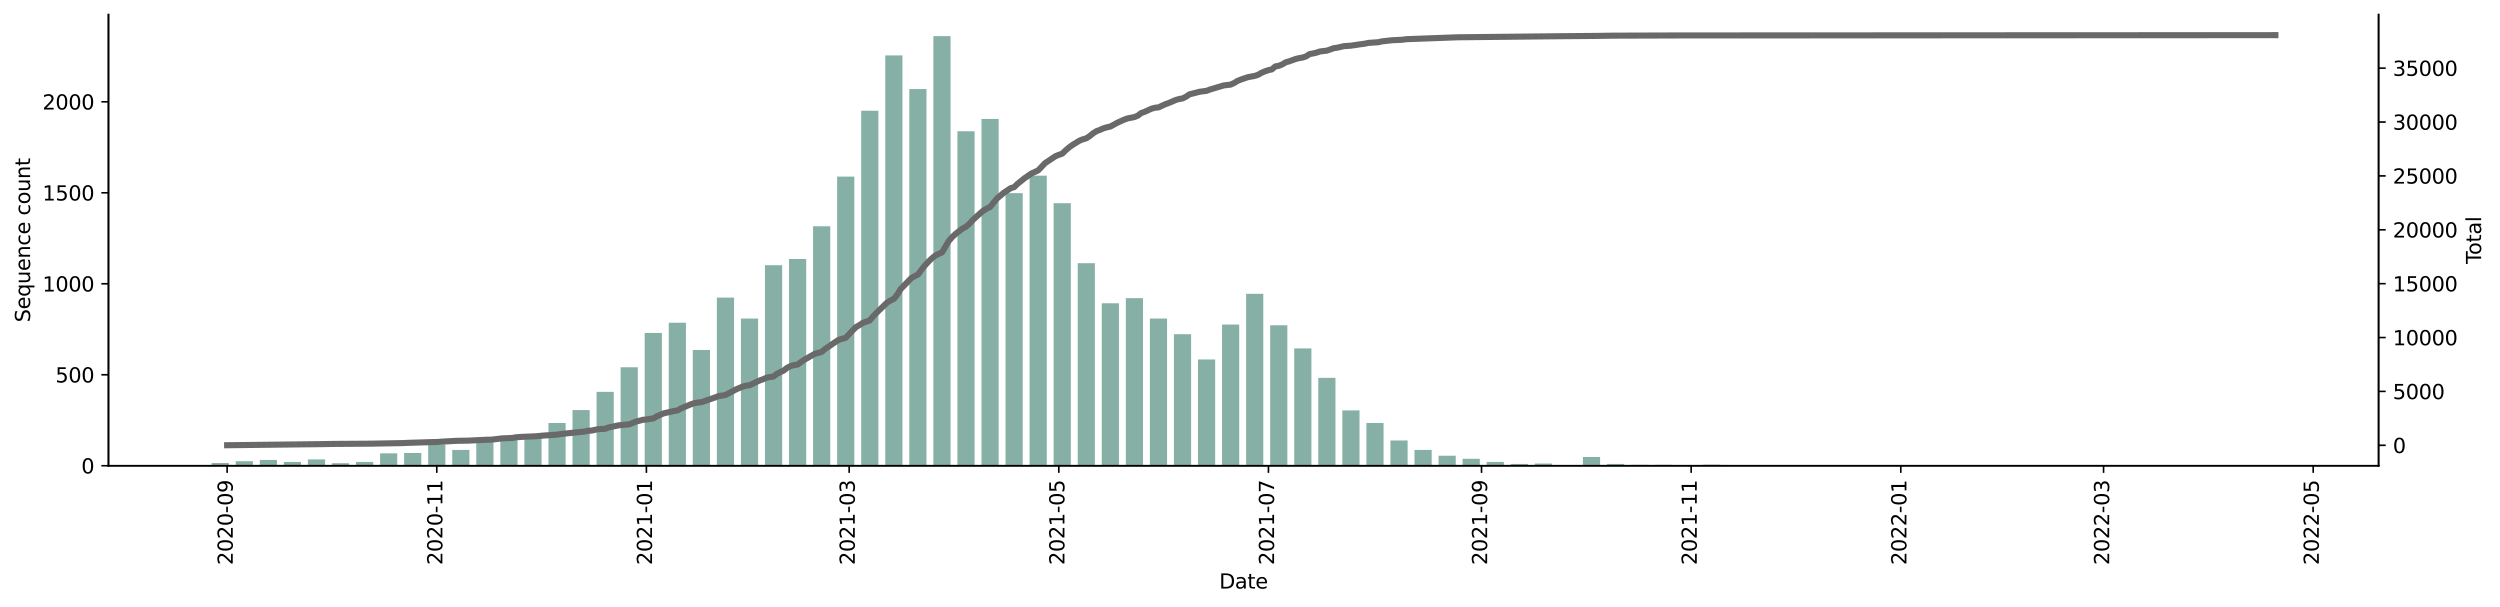 <?xml version="1.0" encoding="utf-8" standalone="no"?>
<!DOCTYPE svg PUBLIC "-//W3C//DTD SVG 1.1//EN"
  "http://www.w3.org/Graphics/SVG/1.1/DTD/svg11.dtd">
<svg xmlns:xlink="http://www.w3.org/1999/xlink" width="1229.019pt" height="298.621pt" viewBox="0 0 1229.019 298.621" xmlns="http://www.w3.org/2000/svg" version="1.1">
 <defs>
  <style type="text/css">*{stroke-linejoin: round; stroke-linecap: butt}</style>
 </defs>
 <g id="figure_1">
  <g id="patch_1">
   <path d="M 0 298.621 
L 1229.019 298.621 
L 1229.019 0 
L 0 0 
z
" style="fill: #ffffff"/>
  </g>
  <g id="axes_1">
   <g id="patch_2">
    <path d="M 53.328 228.96 
L 1169.328 228.96 
L 1169.328 7.2 
L 53.328 7.2 
z
" style="fill: #ffffff"/>
   </g>
   <g id="patch_3">
    <path d="M 104.055 228.96 
L 112.503 228.96 
L 112.503 227.618 
L 104.055 227.618 
z
" clip-path="url(#p3240ec5fbb)" style="fill: #86b0a6"/>
   </g>
   <g id="patch_4">
    <path d="M 115.882 228.96 
L 124.329 228.96 
L 124.329 226.724 
L 115.882 226.724 
z
" clip-path="url(#p3240ec5fbb)" style="fill: #86b0a6"/>
   </g>
   <g id="patch_5">
    <path d="M 127.708 228.96 
L 136.156 228.96 
L 136.156 226.097 
L 127.708 226.097 
z
" clip-path="url(#p3240ec5fbb)" style="fill: #86b0a6"/>
   </g>
   <g id="patch_6">
    <path d="M 139.535 228.96 
L 147.982 228.96 
L 147.982 227.081 
L 139.535 227.081 
z
" clip-path="url(#p3240ec5fbb)" style="fill: #86b0a6"/>
   </g>
   <g id="patch_7">
    <path d="M 151.361 228.96 
L 159.809 228.96 
L 159.809 225.829 
L 151.361 225.829 
z
" clip-path="url(#p3240ec5fbb)" style="fill: #86b0a6"/>
   </g>
   <g id="patch_8">
    <path d="M 163.188 228.96 
L 171.635 228.96 
L 171.635 227.708 
L 163.188 227.708 
z
" clip-path="url(#p3240ec5fbb)" style="fill: #86b0a6"/>
   </g>
   <g id="patch_9">
    <path d="M 175.014 228.96 
L 183.462 228.96 
L 183.462 227.081 
L 175.014 227.081 
z
" clip-path="url(#p3240ec5fbb)" style="fill: #86b0a6"/>
   </g>
   <g id="patch_10">
    <path d="M 186.841 228.96 
L 195.288 228.96 
L 195.288 222.877 
L 186.841 222.877 
z
" clip-path="url(#p3240ec5fbb)" style="fill: #86b0a6"/>
   </g>
   <g id="patch_11">
    <path d="M 198.667 228.96 
L 207.115 228.96 
L 207.115 222.698 
L 198.667 222.698 
z
" clip-path="url(#p3240ec5fbb)" style="fill: #86b0a6"/>
   </g>
   <g id="patch_12">
    <path d="M 210.494 228.96 
L 218.941 228.96 
L 218.941 218.494 
L 210.494 218.494 
z
" clip-path="url(#p3240ec5fbb)" style="fill: #86b0a6"/>
   </g>
   <g id="patch_13">
    <path d="M 222.32 228.96 
L 230.768 228.96 
L 230.768 221.178 
L 222.32 221.178 
z
" clip-path="url(#p3240ec5fbb)" style="fill: #86b0a6"/>
   </g>
   <g id="patch_14">
    <path d="M 234.147 228.96 
L 242.594 228.96 
L 242.594 216.168 
L 234.147 216.168 
z
" clip-path="url(#p3240ec5fbb)" style="fill: #86b0a6"/>
   </g>
   <g id="patch_15">
    <path d="M 245.973 228.96 
L 254.421 228.96 
L 254.421 215.005 
L 245.973 215.005 
z
" clip-path="url(#p3240ec5fbb)" style="fill: #86b0a6"/>
   </g>
   <g id="patch_16">
    <path d="M 257.8 228.96 
L 266.248 228.96 
L 266.248 214.469 
L 257.8 214.469 
z
" clip-path="url(#p3240ec5fbb)" style="fill: #86b0a6"/>
   </g>
   <g id="patch_17">
    <path d="M 269.627 228.96 
L 278.074 228.96 
L 278.074 207.938 
L 269.627 207.938 
z
" clip-path="url(#p3240ec5fbb)" style="fill: #86b0a6"/>
   </g>
   <g id="patch_18">
    <path d="M 281.453 228.96 
L 289.901 228.96 
L 289.901 201.587 
L 281.453 201.587 
z
" clip-path="url(#p3240ec5fbb)" style="fill: #86b0a6"/>
   </g>
   <g id="patch_19">
    <path d="M 293.28 228.96 
L 301.727 228.96 
L 301.727 192.642 
L 293.28 192.642 
z
" clip-path="url(#p3240ec5fbb)" style="fill: #86b0a6"/>
   </g>
   <g id="patch_20">
    <path d="M 305.106 228.96 
L 313.554 228.96 
L 313.554 180.566 
L 305.106 180.566 
z
" clip-path="url(#p3240ec5fbb)" style="fill: #86b0a6"/>
   </g>
   <g id="patch_21">
    <path d="M 316.933 228.96 
L 325.38 228.96 
L 325.38 163.659 
L 316.933 163.659 
z
" clip-path="url(#p3240ec5fbb)" style="fill: #86b0a6"/>
   </g>
   <g id="patch_22">
    <path d="M 328.759 228.96 
L 337.207 228.96 
L 337.207 158.649 
L 328.759 158.649 
z
" clip-path="url(#p3240ec5fbb)" style="fill: #86b0a6"/>
   </g>
   <g id="patch_23">
    <path d="M 340.586 228.96 
L 349.033 228.96 
L 349.033 172.067 
L 340.586 172.067 
z
" clip-path="url(#p3240ec5fbb)" style="fill: #86b0a6"/>
   </g>
   <g id="patch_24">
    <path d="M 352.412 228.96 
L 360.86 228.96 
L 360.86 146.305 
L 352.412 146.305 
z
" clip-path="url(#p3240ec5fbb)" style="fill: #86b0a6"/>
   </g>
   <g id="patch_25">
    <path d="M 364.239 228.96 
L 372.686 228.96 
L 372.686 156.592 
L 364.239 156.592 
z
" clip-path="url(#p3240ec5fbb)" style="fill: #86b0a6"/>
   </g>
   <g id="patch_26">
    <path d="M 376.065 228.96 
L 384.513 228.96 
L 384.513 130.382 
L 376.065 130.382 
z
" clip-path="url(#p3240ec5fbb)" style="fill: #86b0a6"/>
   </g>
   <g id="patch_27">
    <path d="M 387.892 228.96 
L 396.339 228.96 
L 396.339 127.341 
L 387.892 127.341 
z
" clip-path="url(#p3240ec5fbb)" style="fill: #86b0a6"/>
   </g>
   <g id="patch_28">
    <path d="M 399.718 228.96 
L 408.166 228.96 
L 408.166 111.239 
L 399.718 111.239 
z
" clip-path="url(#p3240ec5fbb)" style="fill: #86b0a6"/>
   </g>
   <g id="patch_29">
    <path d="M 411.545 228.96 
L 419.992 228.96 
L 419.992 86.818 
L 411.545 86.818 
z
" clip-path="url(#p3240ec5fbb)" style="fill: #86b0a6"/>
   </g>
   <g id="patch_30">
    <path d="M 423.371 228.96 
L 431.819 228.96 
L 431.819 54.436 
L 423.371 54.436 
z
" clip-path="url(#p3240ec5fbb)" style="fill: #86b0a6"/>
   </g>
   <g id="patch_31">
    <path d="M 435.198 228.96 
L 443.645 228.96 
L 443.645 27.242 
L 435.198 27.242 
z
" clip-path="url(#p3240ec5fbb)" style="fill: #86b0a6"/>
   </g>
   <g id="patch_32">
    <path d="M 447.024 228.96 
L 455.472 228.96 
L 455.472 43.791 
L 447.024 43.791 
z
" clip-path="url(#p3240ec5fbb)" style="fill: #86b0a6"/>
   </g>
   <g id="patch_33">
    <path d="M 458.851 228.96 
L 467.298 228.96 
L 467.298 17.76 
L 458.851 17.76 
z
" clip-path="url(#p3240ec5fbb)" style="fill: #86b0a6"/>
   </g>
   <g id="patch_34">
    <path d="M 470.677 228.96 
L 479.125 228.96 
L 479.125 64.544 
L 470.677 64.544 
z
" clip-path="url(#p3240ec5fbb)" style="fill: #86b0a6"/>
   </g>
   <g id="patch_35">
    <path d="M 482.504 228.96 
L 490.951 228.96 
L 490.951 58.461 
L 482.504 58.461 
z
" clip-path="url(#p3240ec5fbb)" style="fill: #86b0a6"/>
   </g>
   <g id="patch_36">
    <path d="M 494.33 228.96 
L 502.778 228.96 
L 502.778 94.958 
L 494.33 94.958 
z
" clip-path="url(#p3240ec5fbb)" style="fill: #86b0a6"/>
   </g>
   <g id="patch_37">
    <path d="M 506.157 228.96 
L 514.604 228.96 
L 514.604 86.371 
L 506.157 86.371 
z
" clip-path="url(#p3240ec5fbb)" style="fill: #86b0a6"/>
   </g>
   <g id="patch_38">
    <path d="M 517.983 228.96 
L 526.431 228.96 
L 526.431 99.878 
L 517.983 99.878 
z
" clip-path="url(#p3240ec5fbb)" style="fill: #86b0a6"/>
   </g>
   <g id="patch_39">
    <path d="M 529.81 228.96 
L 538.257 228.96 
L 538.257 129.398 
L 529.81 129.398 
z
" clip-path="url(#p3240ec5fbb)" style="fill: #86b0a6"/>
   </g>
   <g id="patch_40">
    <path d="M 541.636 228.96 
L 550.084 228.96 
L 550.084 149.078 
L 541.636 149.078 
z
" clip-path="url(#p3240ec5fbb)" style="fill: #86b0a6"/>
   </g>
   <g id="patch_41">
    <path d="M 553.463 228.96 
L 561.91 228.96 
L 561.91 146.573 
L 553.463 146.573 
z
" clip-path="url(#p3240ec5fbb)" style="fill: #86b0a6"/>
   </g>
   <g id="patch_42">
    <path d="M 565.289 228.96 
L 573.737 228.96 
L 573.737 156.592 
L 565.289 156.592 
z
" clip-path="url(#p3240ec5fbb)" style="fill: #86b0a6"/>
   </g>
   <g id="patch_43">
    <path d="M 577.116 228.96 
L 585.563 228.96 
L 585.563 164.285 
L 577.116 164.285 
z
" clip-path="url(#p3240ec5fbb)" style="fill: #86b0a6"/>
   </g>
   <g id="patch_44">
    <path d="M 588.942 228.96 
L 597.39 228.96 
L 597.39 176.719 
L 588.942 176.719 
z
" clip-path="url(#p3240ec5fbb)" style="fill: #86b0a6"/>
   </g>
   <g id="patch_45">
    <path d="M 600.769 228.96 
L 609.216 228.96 
L 609.216 159.544 
L 600.769 159.544 
z
" clip-path="url(#p3240ec5fbb)" style="fill: #86b0a6"/>
   </g>
   <g id="patch_46">
    <path d="M 612.595 228.96 
L 621.043 228.96 
L 621.043 144.426 
L 612.595 144.426 
z
" clip-path="url(#p3240ec5fbb)" style="fill: #86b0a6"/>
   </g>
   <g id="patch_47">
    <path d="M 624.422 228.96 
L 632.869 228.96 
L 632.869 159.902 
L 624.422 159.902 
z
" clip-path="url(#p3240ec5fbb)" style="fill: #86b0a6"/>
   </g>
   <g id="patch_48">
    <path d="M 636.248 228.96 
L 644.696 228.96 
L 644.696 171.262 
L 636.248 171.262 
z
" clip-path="url(#p3240ec5fbb)" style="fill: #86b0a6"/>
   </g>
   <g id="patch_49">
    <path d="M 648.075 228.96 
L 656.522 228.96 
L 656.522 185.754 
L 648.075 185.754 
z
" clip-path="url(#p3240ec5fbb)" style="fill: #86b0a6"/>
   </g>
   <g id="patch_50">
    <path d="M 659.901 228.96 
L 668.349 228.96 
L 668.349 201.766 
L 659.901 201.766 
z
" clip-path="url(#p3240ec5fbb)" style="fill: #86b0a6"/>
   </g>
   <g id="patch_51">
    <path d="M 671.728 228.96 
L 680.175 228.96 
L 680.175 207.938 
L 671.728 207.938 
z
" clip-path="url(#p3240ec5fbb)" style="fill: #86b0a6"/>
   </g>
   <g id="patch_52">
    <path d="M 683.554 228.96 
L 692.002 228.96 
L 692.002 216.526 
L 683.554 216.526 
z
" clip-path="url(#p3240ec5fbb)" style="fill: #86b0a6"/>
   </g>
   <g id="patch_53">
    <path d="M 695.381 228.96 
L 703.828 228.96 
L 703.828 221.178 
L 695.381 221.178 
z
" clip-path="url(#p3240ec5fbb)" style="fill: #86b0a6"/>
   </g>
   <g id="patch_54">
    <path d="M 707.207 228.96 
L 715.655 228.96 
L 715.655 224.04 
L 707.207 224.04 
z
" clip-path="url(#p3240ec5fbb)" style="fill: #86b0a6"/>
   </g>
   <g id="patch_55">
    <path d="M 719.034 228.96 
L 727.481 228.96 
L 727.481 225.561 
L 719.034 225.561 
z
" clip-path="url(#p3240ec5fbb)" style="fill: #86b0a6"/>
   </g>
   <g id="patch_56">
    <path d="M 730.86 228.96 
L 739.308 228.96 
L 739.308 227.081 
L 730.86 227.081 
z
" clip-path="url(#p3240ec5fbb)" style="fill: #86b0a6"/>
   </g>
   <g id="patch_57">
    <path d="M 742.687 228.96 
L 751.134 228.96 
L 751.134 228.065 
L 742.687 228.065 
z
" clip-path="url(#p3240ec5fbb)" style="fill: #86b0a6"/>
   </g>
   <g id="patch_58">
    <path d="M 754.513 228.96 
L 762.961 228.96 
L 762.961 227.887 
L 754.513 227.887 
z
" clip-path="url(#p3240ec5fbb)" style="fill: #86b0a6"/>
   </g>
   <g id="patch_59">
    <path d="M 766.34 228.96 
L 774.787 228.96 
L 774.787 228.692 
L 766.34 228.692 
z
" clip-path="url(#p3240ec5fbb)" style="fill: #86b0a6"/>
   </g>
   <g id="patch_60">
    <path d="M 778.166 228.96 
L 786.614 228.96 
L 786.614 224.666 
L 778.166 224.666 
z
" clip-path="url(#p3240ec5fbb)" style="fill: #86b0a6"/>
   </g>
   <g id="patch_61">
    <path d="M 789.993 228.96 
L 798.44 228.96 
L 798.44 228.065 
L 789.993 228.065 
z
" clip-path="url(#p3240ec5fbb)" style="fill: #86b0a6"/>
   </g>
   <g id="patch_62">
    <path d="M 801.819 228.96 
L 810.267 228.96 
L 810.267 228.513 
L 801.819 228.513 
z
" clip-path="url(#p3240ec5fbb)" style="fill: #86b0a6"/>
   </g>
   <g id="patch_63">
    <path d="M 813.646 228.96 
L 822.093 228.96 
L 822.093 228.513 
L 813.646 228.513 
z
" clip-path="url(#p3240ec5fbb)" style="fill: #86b0a6"/>
   </g>
   <g id="patch_64">
    <path d="M 825.472 228.96 
L 833.92 228.96 
L 833.92 228.692 
L 825.472 228.692 
z
" clip-path="url(#p3240ec5fbb)" style="fill: #86b0a6"/>
   </g>
   <g id="patch_65">
    <path d="M 837.299 228.96 
L 845.746 228.96 
L 845.746 228.423 
L 837.299 228.423 
z
" clip-path="url(#p3240ec5fbb)" style="fill: #86b0a6"/>
   </g>
   <g id="patch_66">
    <path d="M 849.125 228.96 
L 857.573 228.96 
L 857.573 228.871 
L 849.125 228.871 
z
" clip-path="url(#p3240ec5fbb)" style="fill: #86b0a6"/>
   </g>
   <g id="patch_67">
    <path d="M 860.952 228.96 
L 869.399 228.96 
L 869.399 228.781 
L 860.952 228.781 
z
" clip-path="url(#p3240ec5fbb)" style="fill: #86b0a6"/>
   </g>
   <g id="patch_68">
    <path d="M 872.778 228.96 
L 881.226 228.96 
L 881.226 228.692 
L 872.778 228.692 
z
" clip-path="url(#p3240ec5fbb)" style="fill: #86b0a6"/>
   </g>
   <g id="patch_69">
    <path d="M 884.605 228.96 
L 893.052 228.96 
L 893.052 228.871 
L 884.605 228.871 
z
" clip-path="url(#p3240ec5fbb)" style="fill: #86b0a6"/>
   </g>
   <g id="patch_70">
    <path d="M 896.431 228.96 
L 904.879 228.96 
L 904.879 228.871 
L 896.431 228.871 
z
" clip-path="url(#p3240ec5fbb)" style="fill: #86b0a6"/>
   </g>
   <g id="patch_71">
    <path d="M 920.084 228.96 
L 928.532 228.96 
L 928.532 228.871 
L 920.084 228.871 
z
" clip-path="url(#p3240ec5fbb)" style="fill: #86b0a6"/>
   </g>
   <g id="patch_72">
    <path d="M 931.911 228.96 
L 940.358 228.96 
L 940.358 228.871 
L 931.911 228.871 
z
" clip-path="url(#p3240ec5fbb)" style="fill: #86b0a6"/>
   </g>
   <g id="patch_73">
    <path d="M 955.564 228.96 
L 964.011 228.96 
L 964.011 228.781 
L 955.564 228.781 
z
" clip-path="url(#p3240ec5fbb)" style="fill: #86b0a6"/>
   </g>
   <g id="patch_74">
    <path d="M 1002.87 228.96 
L 1011.318 228.96 
L 1011.318 228.871 
L 1002.87 228.871 
z
" clip-path="url(#p3240ec5fbb)" style="fill: #86b0a6"/>
   </g>
   <g id="patch_75">
    <path d="M 1014.697 228.96 
L 1023.144 228.96 
L 1023.144 228.871 
L 1014.697 228.871 
z
" clip-path="url(#p3240ec5fbb)" style="fill: #86b0a6"/>
   </g>
   <g id="patch_76">
    <path d="M 1026.523 228.96 
L 1034.971 228.96 
L 1034.971 228.871 
L 1026.523 228.871 
z
" clip-path="url(#p3240ec5fbb)" style="fill: #86b0a6"/>
   </g>
   <g id="patch_77">
    <path d="M 1050.176 228.96 
L 1058.624 228.96 
L 1058.624 228.781 
L 1050.176 228.781 
z
" clip-path="url(#p3240ec5fbb)" style="fill: #86b0a6"/>
   </g>
   <g id="patch_78">
    <path d="M 1062.003 228.96 
L 1070.45 228.96 
L 1070.45 228.871 
L 1062.003 228.871 
z
" clip-path="url(#p3240ec5fbb)" style="fill: #86b0a6"/>
   </g>
   <g id="patch_79">
    <path d="M 1109.309 228.96 
L 1117.756 228.96 
L 1117.756 228.871 
L 1109.309 228.871 
z
" clip-path="url(#p3240ec5fbb)" style="fill: #86b0a6"/>
   </g>
   <g id="matplotlib.axis_1">
    <g id="xtick_1">
     <g id="line2d_1">
      <defs>
       <path id="m8bbe78a001" d="M 0 0 
L 0 3.5 
" style="stroke: #000000; stroke-width: 0.8"/>
      </defs>
      <g>
       <use xlink:href="#m8bbe78a001" x="111.658" y="228.96" style="stroke: #000000; stroke-width: 0.8"/>
      </g>
     </g>
     <g id="text_1">
      <!-- 2020-09 -->
      <g transform="translate(114.418 277.743)rotate(-90)scale(0.1 -0.1)">
       <defs>
        <path id="DejaVuSans-32" d="M 1228 531 
L 3431 531 
L 3431 0 
L 469 0 
L 469 531 
Q 828 903 1448 1529 
Q 2069 2156 2228 2338 
Q 2531 2678 2651 2914 
Q 2772 3150 2772 3378 
Q 2772 3750 2511 3984 
Q 2250 4219 1831 4219 
Q 1534 4219 1204 4116 
Q 875 4013 500 3803 
L 500 4441 
Q 881 4594 1212 4672 
Q 1544 4750 1819 4750 
Q 2544 4750 2975 4387 
Q 3406 4025 3406 3419 
Q 3406 3131 3298 2873 
Q 3191 2616 2906 2266 
Q 2828 2175 2409 1742 
Q 1991 1309 1228 531 
z
" transform="scale(0.016)"/>
        <path id="DejaVuSans-30" d="M 2034 4250 
Q 1547 4250 1301 3770 
Q 1056 3291 1056 2328 
Q 1056 1369 1301 889 
Q 1547 409 2034 409 
Q 2525 409 2770 889 
Q 3016 1369 3016 2328 
Q 3016 3291 2770 3770 
Q 2525 4250 2034 4250 
z
M 2034 4750 
Q 2819 4750 3233 4129 
Q 3647 3509 3647 2328 
Q 3647 1150 3233 529 
Q 2819 -91 2034 -91 
Q 1250 -91 836 529 
Q 422 1150 422 2328 
Q 422 3509 836 4129 
Q 1250 4750 2034 4750 
z
" transform="scale(0.016)"/>
        <path id="DejaVuSans-2d" d="M 313 2009 
L 1997 2009 
L 1997 1497 
L 313 1497 
L 313 2009 
z
" transform="scale(0.016)"/>
        <path id="DejaVuSans-39" d="M 703 97 
L 703 672 
Q 941 559 1184 500 
Q 1428 441 1663 441 
Q 2288 441 2617 861 
Q 2947 1281 2994 2138 
Q 2813 1869 2534 1725 
Q 2256 1581 1919 1581 
Q 1219 1581 811 2004 
Q 403 2428 403 3163 
Q 403 3881 828 4315 
Q 1253 4750 1959 4750 
Q 2769 4750 3195 4129 
Q 3622 3509 3622 2328 
Q 3622 1225 3098 567 
Q 2575 -91 1691 -91 
Q 1453 -91 1209 -44 
Q 966 3 703 97 
z
M 1959 2075 
Q 2384 2075 2632 2365 
Q 2881 2656 2881 3163 
Q 2881 3666 2632 3958 
Q 2384 4250 1959 4250 
Q 1534 4250 1286 3958 
Q 1038 3666 1038 3163 
Q 1038 2656 1286 2365 
Q 1534 2075 1959 2075 
z
" transform="scale(0.016)"/>
       </defs>
       <use xlink:href="#DejaVuSans-32"/>
       <use xlink:href="#DejaVuSans-30" x="63.623"/>
       <use xlink:href="#DejaVuSans-32" x="127.246"/>
       <use xlink:href="#DejaVuSans-30" x="190.869"/>
       <use xlink:href="#DejaVuSans-2d" x="254.492"/>
       <use xlink:href="#DejaVuSans-30" x="290.576"/>
       <use xlink:href="#DejaVuSans-39" x="354.199"/>
      </g>
     </g>
    </g>
    <g id="xtick_2">
     <g id="line2d_2">
      <g>
       <use xlink:href="#m8bbe78a001" x="214.718" y="228.96" style="stroke: #000000; stroke-width: 0.8"/>
      </g>
     </g>
     <g id="text_2">
      <!-- 2020-11 -->
      <g transform="translate(217.477 277.743)rotate(-90)scale(0.1 -0.1)">
       <defs>
        <path id="DejaVuSans-31" d="M 794 531 
L 1825 531 
L 1825 4091 
L 703 3866 
L 703 4441 
L 1819 4666 
L 2450 4666 
L 2450 531 
L 3481 531 
L 3481 0 
L 794 0 
L 794 531 
z
" transform="scale(0.016)"/>
       </defs>
       <use xlink:href="#DejaVuSans-32"/>
       <use xlink:href="#DejaVuSans-30" x="63.623"/>
       <use xlink:href="#DejaVuSans-32" x="127.246"/>
       <use xlink:href="#DejaVuSans-30" x="190.869"/>
       <use xlink:href="#DejaVuSans-2d" x="254.492"/>
       <use xlink:href="#DejaVuSans-31" x="290.576"/>
       <use xlink:href="#DejaVuSans-31" x="354.199"/>
      </g>
     </g>
    </g>
    <g id="xtick_3">
     <g id="line2d_3">
      <g>
       <use xlink:href="#m8bbe78a001" x="317.777" y="228.96" style="stroke: #000000; stroke-width: 0.8"/>
      </g>
     </g>
     <g id="text_3">
      <!-- 2021-01 -->
      <g transform="translate(320.537 277.743)rotate(-90)scale(0.1 -0.1)">
       <use xlink:href="#DejaVuSans-32"/>
       <use xlink:href="#DejaVuSans-30" x="63.623"/>
       <use xlink:href="#DejaVuSans-32" x="127.246"/>
       <use xlink:href="#DejaVuSans-31" x="190.869"/>
       <use xlink:href="#DejaVuSans-2d" x="254.492"/>
       <use xlink:href="#DejaVuSans-30" x="290.576"/>
       <use xlink:href="#DejaVuSans-31" x="354.199"/>
      </g>
     </g>
    </g>
    <g id="xtick_4">
     <g id="line2d_4">
      <g>
       <use xlink:href="#m8bbe78a001" x="417.458" y="228.96" style="stroke: #000000; stroke-width: 0.8"/>
      </g>
     </g>
     <g id="text_4">
      <!-- 2021-03 -->
      <g transform="translate(420.217 277.743)rotate(-90)scale(0.1 -0.1)">
       <defs>
        <path id="DejaVuSans-33" d="M 2597 2516 
Q 3050 2419 3304 2112 
Q 3559 1806 3559 1356 
Q 3559 666 3084 287 
Q 2609 -91 1734 -91 
Q 1441 -91 1130 -33 
Q 819 25 488 141 
L 488 750 
Q 750 597 1062 519 
Q 1375 441 1716 441 
Q 2309 441 2620 675 
Q 2931 909 2931 1356 
Q 2931 1769 2642 2001 
Q 2353 2234 1838 2234 
L 1294 2234 
L 1294 2753 
L 1863 2753 
Q 2328 2753 2575 2939 
Q 2822 3125 2822 3475 
Q 2822 3834 2567 4026 
Q 2313 4219 1838 4219 
Q 1578 4219 1281 4162 
Q 984 4106 628 3988 
L 628 4550 
Q 988 4650 1302 4700 
Q 1616 4750 1894 4750 
Q 2613 4750 3031 4423 
Q 3450 4097 3450 3541 
Q 3450 3153 3228 2886 
Q 3006 2619 2597 2516 
z
" transform="scale(0.016)"/>
       </defs>
       <use xlink:href="#DejaVuSans-32"/>
       <use xlink:href="#DejaVuSans-30" x="63.623"/>
       <use xlink:href="#DejaVuSans-32" x="127.246"/>
       <use xlink:href="#DejaVuSans-31" x="190.869"/>
       <use xlink:href="#DejaVuSans-2d" x="254.492"/>
       <use xlink:href="#DejaVuSans-30" x="290.576"/>
       <use xlink:href="#DejaVuSans-33" x="354.199"/>
      </g>
     </g>
    </g>
    <g id="xtick_5">
     <g id="line2d_5">
      <g>
       <use xlink:href="#m8bbe78a001" x="520.517" y="228.96" style="stroke: #000000; stroke-width: 0.8"/>
      </g>
     </g>
     <g id="text_5">
      <!-- 2021-05 -->
      <g transform="translate(523.277 277.743)rotate(-90)scale(0.1 -0.1)">
       <defs>
        <path id="DejaVuSans-35" d="M 691 4666 
L 3169 4666 
L 3169 4134 
L 1269 4134 
L 1269 2991 
Q 1406 3038 1543 3061 
Q 1681 3084 1819 3084 
Q 2600 3084 3056 2656 
Q 3513 2228 3513 1497 
Q 3513 744 3044 326 
Q 2575 -91 1722 -91 
Q 1428 -91 1123 -41 
Q 819 9 494 109 
L 494 744 
Q 775 591 1075 516 
Q 1375 441 1709 441 
Q 2250 441 2565 725 
Q 2881 1009 2881 1497 
Q 2881 1984 2565 2268 
Q 2250 2553 1709 2553 
Q 1456 2553 1204 2497 
Q 953 2441 691 2322 
L 691 4666 
z
" transform="scale(0.016)"/>
       </defs>
       <use xlink:href="#DejaVuSans-32"/>
       <use xlink:href="#DejaVuSans-30" x="63.623"/>
       <use xlink:href="#DejaVuSans-32" x="127.246"/>
       <use xlink:href="#DejaVuSans-31" x="190.869"/>
       <use xlink:href="#DejaVuSans-2d" x="254.492"/>
       <use xlink:href="#DejaVuSans-30" x="290.576"/>
       <use xlink:href="#DejaVuSans-35" x="354.199"/>
      </g>
     </g>
    </g>
    <g id="xtick_6">
     <g id="line2d_6">
      <g>
       <use xlink:href="#m8bbe78a001" x="623.577" y="228.96" style="stroke: #000000; stroke-width: 0.8"/>
      </g>
     </g>
     <g id="text_6">
      <!-- 2021-07 -->
      <g transform="translate(626.336 277.743)rotate(-90)scale(0.1 -0.1)">
       <defs>
        <path id="DejaVuSans-37" d="M 525 4666 
L 3525 4666 
L 3525 4397 
L 1831 0 
L 1172 0 
L 2766 4134 
L 525 4134 
L 525 4666 
z
" transform="scale(0.016)"/>
       </defs>
       <use xlink:href="#DejaVuSans-32"/>
       <use xlink:href="#DejaVuSans-30" x="63.623"/>
       <use xlink:href="#DejaVuSans-32" x="127.246"/>
       <use xlink:href="#DejaVuSans-31" x="190.869"/>
       <use xlink:href="#DejaVuSans-2d" x="254.492"/>
       <use xlink:href="#DejaVuSans-30" x="290.576"/>
       <use xlink:href="#DejaVuSans-37" x="354.199"/>
      </g>
     </g>
    </g>
    <g id="xtick_7">
     <g id="line2d_7">
      <g>
       <use xlink:href="#m8bbe78a001" x="728.326" y="228.96" style="stroke: #000000; stroke-width: 0.8"/>
      </g>
     </g>
     <g id="text_7">
      <!-- 2021-09 -->
      <g transform="translate(731.085 277.743)rotate(-90)scale(0.1 -0.1)">
       <use xlink:href="#DejaVuSans-32"/>
       <use xlink:href="#DejaVuSans-30" x="63.623"/>
       <use xlink:href="#DejaVuSans-32" x="127.246"/>
       <use xlink:href="#DejaVuSans-31" x="190.869"/>
       <use xlink:href="#DejaVuSans-2d" x="254.492"/>
       <use xlink:href="#DejaVuSans-30" x="290.576"/>
       <use xlink:href="#DejaVuSans-39" x="354.199"/>
      </g>
     </g>
    </g>
    <g id="xtick_8">
     <g id="line2d_8">
      <g>
       <use xlink:href="#m8bbe78a001" x="831.386" y="228.96" style="stroke: #000000; stroke-width: 0.8"/>
      </g>
     </g>
     <g id="text_8">
      <!-- 2021-11 -->
      <g transform="translate(834.145 277.743)rotate(-90)scale(0.1 -0.1)">
       <use xlink:href="#DejaVuSans-32"/>
       <use xlink:href="#DejaVuSans-30" x="63.623"/>
       <use xlink:href="#DejaVuSans-32" x="127.246"/>
       <use xlink:href="#DejaVuSans-31" x="190.869"/>
       <use xlink:href="#DejaVuSans-2d" x="254.492"/>
       <use xlink:href="#DejaVuSans-31" x="290.576"/>
       <use xlink:href="#DejaVuSans-31" x="354.199"/>
      </g>
     </g>
    </g>
    <g id="xtick_9">
     <g id="line2d_9">
      <g>
       <use xlink:href="#m8bbe78a001" x="934.445" y="228.96" style="stroke: #000000; stroke-width: 0.8"/>
      </g>
     </g>
     <g id="text_9">
      <!-- 2022-01 -->
      <g transform="translate(937.205 277.743)rotate(-90)scale(0.1 -0.1)">
       <use xlink:href="#DejaVuSans-32"/>
       <use xlink:href="#DejaVuSans-30" x="63.623"/>
       <use xlink:href="#DejaVuSans-32" x="127.246"/>
       <use xlink:href="#DejaVuSans-32" x="190.869"/>
       <use xlink:href="#DejaVuSans-2d" x="254.492"/>
       <use xlink:href="#DejaVuSans-30" x="290.576"/>
       <use xlink:href="#DejaVuSans-31" x="354.199"/>
      </g>
     </g>
    </g>
    <g id="xtick_10">
     <g id="line2d_10">
      <g>
       <use xlink:href="#m8bbe78a001" x="1034.126" y="228.96" style="stroke: #000000; stroke-width: 0.8"/>
      </g>
     </g>
     <g id="text_10">
      <!-- 2022-03 -->
      <g transform="translate(1036.885 277.743)rotate(-90)scale(0.1 -0.1)">
       <use xlink:href="#DejaVuSans-32"/>
       <use xlink:href="#DejaVuSans-30" x="63.623"/>
       <use xlink:href="#DejaVuSans-32" x="127.246"/>
       <use xlink:href="#DejaVuSans-32" x="190.869"/>
       <use xlink:href="#DejaVuSans-2d" x="254.492"/>
       <use xlink:href="#DejaVuSans-30" x="290.576"/>
       <use xlink:href="#DejaVuSans-33" x="354.199"/>
      </g>
     </g>
    </g>
    <g id="xtick_11">
     <g id="line2d_11">
      <g>
       <use xlink:href="#m8bbe78a001" x="1137.185" y="228.96" style="stroke: #000000; stroke-width: 0.8"/>
      </g>
     </g>
     <g id="text_11">
      <!-- 2022-05 -->
      <g transform="translate(1139.945 277.743)rotate(-90)scale(0.1 -0.1)">
       <use xlink:href="#DejaVuSans-32"/>
       <use xlink:href="#DejaVuSans-30" x="63.623"/>
       <use xlink:href="#DejaVuSans-32" x="127.246"/>
       <use xlink:href="#DejaVuSans-32" x="190.869"/>
       <use xlink:href="#DejaVuSans-2d" x="254.492"/>
       <use xlink:href="#DejaVuSans-30" x="290.576"/>
       <use xlink:href="#DejaVuSans-35" x="354.199"/>
      </g>
     </g>
    </g>
    <g id="text_12">
     <!-- Date -->
     <g transform="translate(599.377 289.341)scale(0.1 -0.1)">
      <defs>
       <path id="DejaVuSans-44" d="M 1259 4147 
L 1259 519 
L 2022 519 
Q 2988 519 3436 956 
Q 3884 1394 3884 2338 
Q 3884 3275 3436 3711 
Q 2988 4147 2022 4147 
L 1259 4147 
z
M 628 4666 
L 1925 4666 
Q 3281 4666 3915 4102 
Q 4550 3538 4550 2338 
Q 4550 1131 3912 565 
Q 3275 0 1925 0 
L 628 0 
L 628 4666 
z
" transform="scale(0.016)"/>
       <path id="DejaVuSans-61" d="M 2194 1759 
Q 1497 1759 1228 1600 
Q 959 1441 959 1056 
Q 959 750 1161 570 
Q 1363 391 1709 391 
Q 2188 391 2477 730 
Q 2766 1069 2766 1631 
L 2766 1759 
L 2194 1759 
z
M 3341 1997 
L 3341 0 
L 2766 0 
L 2766 531 
Q 2569 213 2275 61 
Q 1981 -91 1556 -91 
Q 1019 -91 701 211 
Q 384 513 384 1019 
Q 384 1609 779 1909 
Q 1175 2209 1959 2209 
L 2766 2209 
L 2766 2266 
Q 2766 2663 2505 2880 
Q 2244 3097 1772 3097 
Q 1472 3097 1187 3025 
Q 903 2953 641 2809 
L 641 3341 
Q 956 3463 1253 3523 
Q 1550 3584 1831 3584 
Q 2591 3584 2966 3190 
Q 3341 2797 3341 1997 
z
" transform="scale(0.016)"/>
       <path id="DejaVuSans-74" d="M 1172 4494 
L 1172 3500 
L 2356 3500 
L 2356 3053 
L 1172 3053 
L 1172 1153 
Q 1172 725 1289 603 
Q 1406 481 1766 481 
L 2356 481 
L 2356 0 
L 1766 0 
Q 1100 0 847 248 
Q 594 497 594 1153 
L 594 3053 
L 172 3053 
L 172 3500 
L 594 3500 
L 594 4494 
L 1172 4494 
z
" transform="scale(0.016)"/>
       <path id="DejaVuSans-65" d="M 3597 1894 
L 3597 1613 
L 953 1613 
Q 991 1019 1311 708 
Q 1631 397 2203 397 
Q 2534 397 2845 478 
Q 3156 559 3463 722 
L 3463 178 
Q 3153 47 2828 -22 
Q 2503 -91 2169 -91 
Q 1331 -91 842 396 
Q 353 884 353 1716 
Q 353 2575 817 3079 
Q 1281 3584 2069 3584 
Q 2775 3584 3186 3129 
Q 3597 2675 3597 1894 
z
M 3022 2063 
Q 3016 2534 2758 2815 
Q 2500 3097 2075 3097 
Q 1594 3097 1305 2825 
Q 1016 2553 972 2059 
L 3022 2063 
z
" transform="scale(0.016)"/>
      </defs>
      <use xlink:href="#DejaVuSans-44"/>
      <use xlink:href="#DejaVuSans-61" x="77.002"/>
      <use xlink:href="#DejaVuSans-74" x="138.281"/>
      <use xlink:href="#DejaVuSans-65" x="177.49"/>
     </g>
    </g>
   </g>
   <g id="matplotlib.axis_2">
    <g id="ytick_1">
     <g id="line2d_12">
      <defs>
       <path id="m8b159c5016" d="M 0 0 
L -3.5 0 
" style="stroke: #000000; stroke-width: 0.8"/>
      </defs>
      <g>
       <use xlink:href="#m8b159c5016" x="53.328" y="228.96" style="stroke: #000000; stroke-width: 0.8"/>
      </g>
     </g>
     <g id="text_13">
      <!-- 0 -->
      <g transform="translate(39.966 232.759)scale(0.1 -0.1)">
       <use xlink:href="#DejaVuSans-30"/>
      </g>
     </g>
    </g>
    <g id="ytick_2">
     <g id="line2d_13">
      <g>
       <use xlink:href="#m8b159c5016" x="53.328" y="184.233" style="stroke: #000000; stroke-width: 0.8"/>
      </g>
     </g>
     <g id="text_14">
      <!-- 500 -->
      <g transform="translate(27.241 188.032)scale(0.1 -0.1)">
       <use xlink:href="#DejaVuSans-35"/>
       <use xlink:href="#DejaVuSans-30" x="63.623"/>
       <use xlink:href="#DejaVuSans-30" x="127.246"/>
      </g>
     </g>
    </g>
    <g id="ytick_3">
     <g id="line2d_14">
      <g>
       <use xlink:href="#m8b159c5016" x="53.328" y="139.506" style="stroke: #000000; stroke-width: 0.8"/>
      </g>
     </g>
     <g id="text_15">
      <!-- 1000 -->
      <g transform="translate(20.878 143.306)scale(0.1 -0.1)">
       <use xlink:href="#DejaVuSans-31"/>
       <use xlink:href="#DejaVuSans-30" x="63.623"/>
       <use xlink:href="#DejaVuSans-30" x="127.246"/>
       <use xlink:href="#DejaVuSans-30" x="190.869"/>
      </g>
     </g>
    </g>
    <g id="ytick_4">
     <g id="line2d_15">
      <g>
       <use xlink:href="#m8b159c5016" x="53.328" y="94.78" style="stroke: #000000; stroke-width: 0.8"/>
      </g>
     </g>
     <g id="text_16">
      <!-- 1500 -->
      <g transform="translate(20.878 98.579)scale(0.1 -0.1)">
       <use xlink:href="#DejaVuSans-31"/>
       <use xlink:href="#DejaVuSans-35" x="63.623"/>
       <use xlink:href="#DejaVuSans-30" x="127.246"/>
       <use xlink:href="#DejaVuSans-30" x="190.869"/>
      </g>
     </g>
    </g>
    <g id="ytick_5">
     <g id="line2d_16">
      <g>
       <use xlink:href="#m8b159c5016" x="53.328" y="50.053" style="stroke: #000000; stroke-width: 0.8"/>
      </g>
     </g>
     <g id="text_17">
      <!-- 2000 -->
      <g transform="translate(20.878 53.852)scale(0.1 -0.1)">
       <use xlink:href="#DejaVuSans-32"/>
       <use xlink:href="#DejaVuSans-30" x="63.623"/>
       <use xlink:href="#DejaVuSans-30" x="127.246"/>
       <use xlink:href="#DejaVuSans-30" x="190.869"/>
      </g>
     </g>
    </g>
    <g id="text_18">
     <!-- Sequence count -->
     <g transform="translate(14.798 158.44)rotate(-90)scale(0.1 -0.1)">
      <defs>
       <path id="DejaVuSans-53" d="M 3425 4513 
L 3425 3897 
Q 3066 4069 2747 4153 
Q 2428 4238 2131 4238 
Q 1616 4238 1336 4038 
Q 1056 3838 1056 3469 
Q 1056 3159 1242 3001 
Q 1428 2844 1947 2747 
L 2328 2669 
Q 3034 2534 3370 2195 
Q 3706 1856 3706 1288 
Q 3706 609 3251 259 
Q 2797 -91 1919 -91 
Q 1588 -91 1214 -16 
Q 841 59 441 206 
L 441 856 
Q 825 641 1194 531 
Q 1563 422 1919 422 
Q 2459 422 2753 634 
Q 3047 847 3047 1241 
Q 3047 1584 2836 1778 
Q 2625 1972 2144 2069 
L 1759 2144 
Q 1053 2284 737 2584 
Q 422 2884 422 3419 
Q 422 4038 858 4394 
Q 1294 4750 2059 4750 
Q 2388 4750 2728 4690 
Q 3069 4631 3425 4513 
z
" transform="scale(0.016)"/>
       <path id="DejaVuSans-71" d="M 947 1747 
Q 947 1113 1208 752 
Q 1469 391 1925 391 
Q 2381 391 2643 752 
Q 2906 1113 2906 1747 
Q 2906 2381 2643 2742 
Q 2381 3103 1925 3103 
Q 1469 3103 1208 2742 
Q 947 2381 947 1747 
z
M 2906 525 
Q 2725 213 2448 61 
Q 2172 -91 1784 -91 
Q 1150 -91 751 415 
Q 353 922 353 1747 
Q 353 2572 751 3078 
Q 1150 3584 1784 3584 
Q 2172 3584 2448 3432 
Q 2725 3281 2906 2969 
L 2906 3500 
L 3481 3500 
L 3481 -1331 
L 2906 -1331 
L 2906 525 
z
" transform="scale(0.016)"/>
       <path id="DejaVuSans-75" d="M 544 1381 
L 544 3500 
L 1119 3500 
L 1119 1403 
Q 1119 906 1312 657 
Q 1506 409 1894 409 
Q 2359 409 2629 706 
Q 2900 1003 2900 1516 
L 2900 3500 
L 3475 3500 
L 3475 0 
L 2900 0 
L 2900 538 
Q 2691 219 2414 64 
Q 2138 -91 1772 -91 
Q 1169 -91 856 284 
Q 544 659 544 1381 
z
M 1991 3584 
L 1991 3584 
z
" transform="scale(0.016)"/>
       <path id="DejaVuSans-6e" d="M 3513 2113 
L 3513 0 
L 2938 0 
L 2938 2094 
Q 2938 2591 2744 2837 
Q 2550 3084 2163 3084 
Q 1697 3084 1428 2787 
Q 1159 2491 1159 1978 
L 1159 0 
L 581 0 
L 581 3500 
L 1159 3500 
L 1159 2956 
Q 1366 3272 1645 3428 
Q 1925 3584 2291 3584 
Q 2894 3584 3203 3211 
Q 3513 2838 3513 2113 
z
" transform="scale(0.016)"/>
       <path id="DejaVuSans-63" d="M 3122 3366 
L 3122 2828 
Q 2878 2963 2633 3030 
Q 2388 3097 2138 3097 
Q 1578 3097 1268 2742 
Q 959 2388 959 1747 
Q 959 1106 1268 751 
Q 1578 397 2138 397 
Q 2388 397 2633 464 
Q 2878 531 3122 666 
L 3122 134 
Q 2881 22 2623 -34 
Q 2366 -91 2075 -91 
Q 1284 -91 818 406 
Q 353 903 353 1747 
Q 353 2603 823 3093 
Q 1294 3584 2113 3584 
Q 2378 3584 2631 3529 
Q 2884 3475 3122 3366 
z
" transform="scale(0.016)"/>
       <path id="DejaVuSans-20" transform="scale(0.016)"/>
       <path id="DejaVuSans-6f" d="M 1959 3097 
Q 1497 3097 1228 2736 
Q 959 2375 959 1747 
Q 959 1119 1226 758 
Q 1494 397 1959 397 
Q 2419 397 2687 759 
Q 2956 1122 2956 1747 
Q 2956 2369 2687 2733 
Q 2419 3097 1959 3097 
z
M 1959 3584 
Q 2709 3584 3137 3096 
Q 3566 2609 3566 1747 
Q 3566 888 3137 398 
Q 2709 -91 1959 -91 
Q 1206 -91 779 398 
Q 353 888 353 1747 
Q 353 2609 779 3096 
Q 1206 3584 1959 3584 
z
" transform="scale(0.016)"/>
      </defs>
      <use xlink:href="#DejaVuSans-53"/>
      <use xlink:href="#DejaVuSans-65" x="63.477"/>
      <use xlink:href="#DejaVuSans-71" x="125"/>
      <use xlink:href="#DejaVuSans-75" x="188.477"/>
      <use xlink:href="#DejaVuSans-65" x="251.855"/>
      <use xlink:href="#DejaVuSans-6e" x="313.379"/>
      <use xlink:href="#DejaVuSans-63" x="376.758"/>
      <use xlink:href="#DejaVuSans-65" x="431.738"/>
      <use xlink:href="#DejaVuSans-20" x="493.262"/>
      <use xlink:href="#DejaVuSans-63" x="525.049"/>
      <use xlink:href="#DejaVuSans-6f" x="580.029"/>
      <use xlink:href="#DejaVuSans-75" x="641.211"/>
      <use xlink:href="#DejaVuSans-6e" x="704.59"/>
      <use xlink:href="#DejaVuSans-74" x="767.969"/>
     </g>
    </g>
   </g>
   <g id="patch_80">
    <path d="M 53.328 228.96 
L 53.328 7.2 
" style="fill: none; stroke: #000000; stroke-width: 0.8; stroke-linejoin: miter; stroke-linecap: square"/>
   </g>
   <g id="patch_81">
    <path d="M 1169.328 228.96 
L 1169.328 7.2 
" style="fill: none; stroke: #000000; stroke-width: 0.8; stroke-linejoin: miter; stroke-linecap: square"/>
   </g>
   <g id="patch_82">
    <path d="M 53.328 228.96 
L 1169.328 228.96 
" style="fill: none; stroke: #000000; stroke-width: 0.8; stroke-linejoin: miter; stroke-linecap: square"/>
   </g>
  </g>
  <g id="axes_2">
   <g id="matplotlib.axis_3">
    <g id="ytick_6">
     <g id="line2d_17">
      <defs>
       <path id="mc37f3bc711" d="M 0 0 
L 3.5 0 
" style="stroke: #000000; stroke-width: 0.8"/>
      </defs>
      <g>
       <use xlink:href="#mc37f3bc711" x="1169.328" y="218.912" style="stroke: #000000; stroke-width: 0.8"/>
      </g>
     </g>
     <g id="text_19">
      <!-- 0 -->
      <g transform="translate(1176.328 222.711)scale(0.1 -0.1)">
       <use xlink:href="#DejaVuSans-30"/>
      </g>
     </g>
    </g>
    <g id="ytick_7">
     <g id="line2d_18">
      <g>
       <use xlink:href="#mc37f3bc711" x="1169.328" y="192.425" style="stroke: #000000; stroke-width: 0.8"/>
      </g>
     </g>
     <g id="text_20">
      <!-- 5000 -->
      <g transform="translate(1176.328 196.224)scale(0.1 -0.1)">
       <use xlink:href="#DejaVuSans-35"/>
       <use xlink:href="#DejaVuSans-30" x="63.623"/>
       <use xlink:href="#DejaVuSans-30" x="127.246"/>
       <use xlink:href="#DejaVuSans-30" x="190.869"/>
      </g>
     </g>
    </g>
    <g id="ytick_8">
     <g id="line2d_19">
      <g>
       <use xlink:href="#mc37f3bc711" x="1169.328" y="165.937" style="stroke: #000000; stroke-width: 0.8"/>
      </g>
     </g>
     <g id="text_21">
      <!-- 10000 -->
      <g transform="translate(1176.328 169.736)scale(0.1 -0.1)">
       <use xlink:href="#DejaVuSans-31"/>
       <use xlink:href="#DejaVuSans-30" x="63.623"/>
       <use xlink:href="#DejaVuSans-30" x="127.246"/>
       <use xlink:href="#DejaVuSans-30" x="190.869"/>
       <use xlink:href="#DejaVuSans-30" x="254.492"/>
      </g>
     </g>
    </g>
    <g id="ytick_9">
     <g id="line2d_20">
      <g>
       <use xlink:href="#mc37f3bc711" x="1169.328" y="139.45" style="stroke: #000000; stroke-width: 0.8"/>
      </g>
     </g>
     <g id="text_22">
      <!-- 15000 -->
      <g transform="translate(1176.328 143.249)scale(0.1 -0.1)">
       <use xlink:href="#DejaVuSans-31"/>
       <use xlink:href="#DejaVuSans-35" x="63.623"/>
       <use xlink:href="#DejaVuSans-30" x="127.246"/>
       <use xlink:href="#DejaVuSans-30" x="190.869"/>
       <use xlink:href="#DejaVuSans-30" x="254.492"/>
      </g>
     </g>
    </g>
    <g id="ytick_10">
     <g id="line2d_21">
      <g>
       <use xlink:href="#mc37f3bc711" x="1169.328" y="112.963" style="stroke: #000000; stroke-width: 0.8"/>
      </g>
     </g>
     <g id="text_23">
      <!-- 20000 -->
      <g transform="translate(1176.328 116.762)scale(0.1 -0.1)">
       <use xlink:href="#DejaVuSans-32"/>
       <use xlink:href="#DejaVuSans-30" x="63.623"/>
       <use xlink:href="#DejaVuSans-30" x="127.246"/>
       <use xlink:href="#DejaVuSans-30" x="190.869"/>
       <use xlink:href="#DejaVuSans-30" x="254.492"/>
      </g>
     </g>
    </g>
    <g id="ytick_11">
     <g id="line2d_22">
      <g>
       <use xlink:href="#mc37f3bc711" x="1169.328" y="86.475" style="stroke: #000000; stroke-width: 0.8"/>
      </g>
     </g>
     <g id="text_24">
      <!-- 25000 -->
      <g transform="translate(1176.328 90.275)scale(0.1 -0.1)">
       <use xlink:href="#DejaVuSans-32"/>
       <use xlink:href="#DejaVuSans-35" x="63.623"/>
       <use xlink:href="#DejaVuSans-30" x="127.246"/>
       <use xlink:href="#DejaVuSans-30" x="190.869"/>
       <use xlink:href="#DejaVuSans-30" x="254.492"/>
      </g>
     </g>
    </g>
    <g id="ytick_12">
     <g id="line2d_23">
      <g>
       <use xlink:href="#mc37f3bc711" x="1169.328" y="59.988" style="stroke: #000000; stroke-width: 0.8"/>
      </g>
     </g>
     <g id="text_25">
      <!-- 30000 -->
      <g transform="translate(1176.328 63.787)scale(0.1 -0.1)">
       <use xlink:href="#DejaVuSans-33"/>
       <use xlink:href="#DejaVuSans-30" x="63.623"/>
       <use xlink:href="#DejaVuSans-30" x="127.246"/>
       <use xlink:href="#DejaVuSans-30" x="190.869"/>
       <use xlink:href="#DejaVuSans-30" x="254.492"/>
      </g>
     </g>
    </g>
    <g id="ytick_13">
     <g id="line2d_24">
      <g>
       <use xlink:href="#mc37f3bc711" x="1169.328" y="33.501" style="stroke: #000000; stroke-width: 0.8"/>
      </g>
     </g>
     <g id="text_26">
      <!-- 35000 -->
      <g transform="translate(1176.328 37.3)scale(0.1 -0.1)">
       <use xlink:href="#DejaVuSans-33"/>
       <use xlink:href="#DejaVuSans-35" x="63.623"/>
       <use xlink:href="#DejaVuSans-30" x="127.246"/>
       <use xlink:href="#DejaVuSans-30" x="190.869"/>
       <use xlink:href="#DejaVuSans-30" x="254.492"/>
      </g>
     </g>
    </g>
    <g id="text_27">
     <!-- Total -->
     <g transform="translate(1219.739 129.757)rotate(-90)scale(0.1 -0.1)">
      <defs>
       <path id="DejaVuSans-54" d="M -19 4666 
L 3928 4666 
L 3928 4134 
L 2272 4134 
L 2272 0 
L 1638 0 
L 1638 4134 
L -19 4134 
L -19 4666 
z
" transform="scale(0.016)"/>
       <path id="DejaVuSans-6c" d="M 603 4863 
L 1178 4863 
L 1178 0 
L 603 0 
L 603 4863 
z
" transform="scale(0.016)"/>
      </defs>
      <use xlink:href="#DejaVuSans-54"/>
      <use xlink:href="#DejaVuSans-6f" x="44.084"/>
      <use xlink:href="#DejaVuSans-74" x="105.266"/>
      <use xlink:href="#DejaVuSans-61" x="144.475"/>
      <use xlink:href="#DejaVuSans-6c" x="205.754"/>
     </g>
    </g>
   </g>
   <g id="line2d_25">
    <path d="M 111.658 218.88 
L 157.275 218.345 
L 164.033 218.234 
L 182.617 218.107 
L 197.823 217.826 
L 201.202 217.688 
L 207.96 217.476 
L 213.028 217.317 
L 214.718 217.307 
L 218.097 217.052 
L 224.855 216.697 
L 229.923 216.634 
L 238.371 216.215 
L 241.75 216.12 
L 246.818 215.516 
L 251.887 215.315 
L 253.576 214.976 
L 256.955 214.748 
L 263.713 214.462 
L 267.092 214.128 
L 273.85 213.678 
L 275.54 213.365 
L 287.366 212.163 
L 289.056 211.781 
L 290.745 211.675 
L 294.124 210.992 
L 297.503 210.801 
L 299.193 210.118 
L 302.572 209.429 
L 304.261 209.069 
L 309.33 208.603 
L 312.709 207.226 
L 316.088 206.373 
L 317.777 206.219 
L 319.467 205.912 
L 321.156 205.732 
L 322.846 204.656 
L 326.225 203.215 
L 331.293 202.045 
L 332.983 201.796 
L 334.672 200.832 
L 339.741 198.713 
L 341.43 198.188 
L 343.12 197.881 
L 344.809 197.727 
L 351.567 195.386 
L 353.257 194.729 
L 356.636 194.199 
L 358.325 193.262 
L 360.015 192.451 
L 361.704 191.487 
L 365.083 190.062 
L 366.773 189.617 
L 368.462 189.384 
L 370.152 188.647 
L 371.841 187.768 
L 373.531 187.021 
L 375.22 186.412 
L 376.91 185.638 
L 380.289 185.088 
L 381.978 183.742 
L 385.357 182.089 
L 387.047 180.749 
L 388.736 179.938 
L 390.426 179.493 
L 392.115 179.229 
L 393.805 177.952 
L 395.494 176.823 
L 400.563 173.926 
L 403.942 172.999 
L 405.631 171.51 
L 407.321 170.445 
L 409.01 169.232 
L 412.389 167.013 
L 415.768 166.07 
L 419.147 162.441 
L 420.837 160.777 
L 422.526 159.813 
L 424.216 158.696 
L 427.595 157.514 
L 429.284 155.475 
L 430.974 153.716 
L 436.042 148.795 
L 437.732 147.751 
L 439.421 146.946 
L 441.111 144.8 
L 442.8 142.062 
L 446.179 138.602 
L 447.869 136.833 
L 449.558 135.805 
L 451.248 134.995 
L 452.937 132.69 
L 454.627 130.582 
L 456.316 128.749 
L 458.006 127.091 
L 459.695 125.719 
L 461.385 124.84 
L 463.074 124.114 
L 466.453 118.408 
L 468.143 116.491 
L 469.832 114.939 
L 473.211 112.332 
L 474.901 111.453 
L 476.59 109.964 
L 478.28 108.115 
L 481.659 105.027 
L 483.348 103.607 
L 485.038 102.596 
L 486.727 101.759 
L 490.106 97.595 
L 493.485 94.755 
L 496.864 92.499 
L 498.554 92.017 
L 500.243 90.358 
L 503.622 87.657 
L 507.001 85.331 
L 510.38 83.758 
L 513.759 80.208 
L 517.138 77.946 
L 518.828 76.823 
L 520.517 76.119 
L 522.207 75.541 
L 523.896 73.899 
L 525.586 72.448 
L 527.275 71.25 
L 530.654 69.163 
L 532.344 68.475 
L 534.033 68.003 
L 535.723 66.885 
L 537.412 65.503 
L 539.102 64.459 
L 540.791 63.834 
L 542.481 63.082 
L 544.17 62.579 
L 545.86 62.218 
L 549.239 60.37 
L 552.618 58.828 
L 554.307 58.219 
L 557.686 57.546 
L 559.376 56.847 
L 561.065 55.544 
L 562.755 54.961 
L 566.134 53.419 
L 567.823 52.969 
L 569.513 52.784 
L 572.892 51.226 
L 574.581 50.638 
L 577.96 49.171 
L 579.65 48.683 
L 581.339 48.392 
L 583.029 47.55 
L 584.718 46.405 
L 589.787 45.097 
L 593.166 44.652 
L 594.855 44 
L 601.613 41.993 
L 604.992 41.595 
L 606.682 40.822 
L 608.371 39.768 
L 610.061 39.106 
L 613.44 37.945 
L 616.819 37.326 
L 618.509 36.759 
L 620.198 35.768 
L 621.888 35.058 
L 623.577 34.486 
L 625.267 34.121 
L 626.956 32.643 
L 628.646 32.357 
L 630.335 31.673 
L 632.025 30.656 
L 633.714 30.174 
L 637.093 28.956 
L 638.783 28.553 
L 640.472 28.267 
L 642.162 27.679 
L 643.851 26.556 
L 645.541 26.27 
L 647.23 25.867 
L 648.92 25.295 
L 652.299 24.887 
L 655.678 23.695 
L 657.367 23.452 
L 660.746 22.683 
L 664.125 22.45 
L 669.194 21.703 
L 670.883 21.486 
L 672.573 21.105 
L 677.641 20.745 
L 679.331 20.342 
L 684.399 19.78 
L 689.468 19.542 
L 691.157 19.272 
L 716.5 18.334 
L 765.495 17.815 
L 785.769 17.646 
L 792.527 17.534 
L 824.628 17.428 
L 1118.601 17.28 
L 1118.601 17.28 
" clip-path="url(#p3240ec5fbb)" style="fill: none; stroke: #696969; stroke-width: 3; stroke-linecap: square"/>
   </g>
   <g id="patch_83">
    <path d="M 53.328 228.96 
L 53.328 7.2 
" style="fill: none; stroke: #000000; stroke-width: 0.8; stroke-linejoin: miter; stroke-linecap: square"/>
   </g>
   <g id="patch_84">
    <path d="M 1169.328 228.96 
L 1169.328 7.2 
" style="fill: none; stroke: #000000; stroke-width: 0.8; stroke-linejoin: miter; stroke-linecap: square"/>
   </g>
   <g id="patch_85">
    <path d="M 53.328 228.96 
L 1169.328 228.96 
" style="fill: none; stroke: #000000; stroke-width: 0.8; stroke-linejoin: miter; stroke-linecap: square"/>
   </g>
  </g>
 </g>
 <defs>
  <clipPath id="p3240ec5fbb">
   <rect x="53.328" y="7.2" width="1116" height="221.76"/>
  </clipPath>
 </defs>
</svg>
